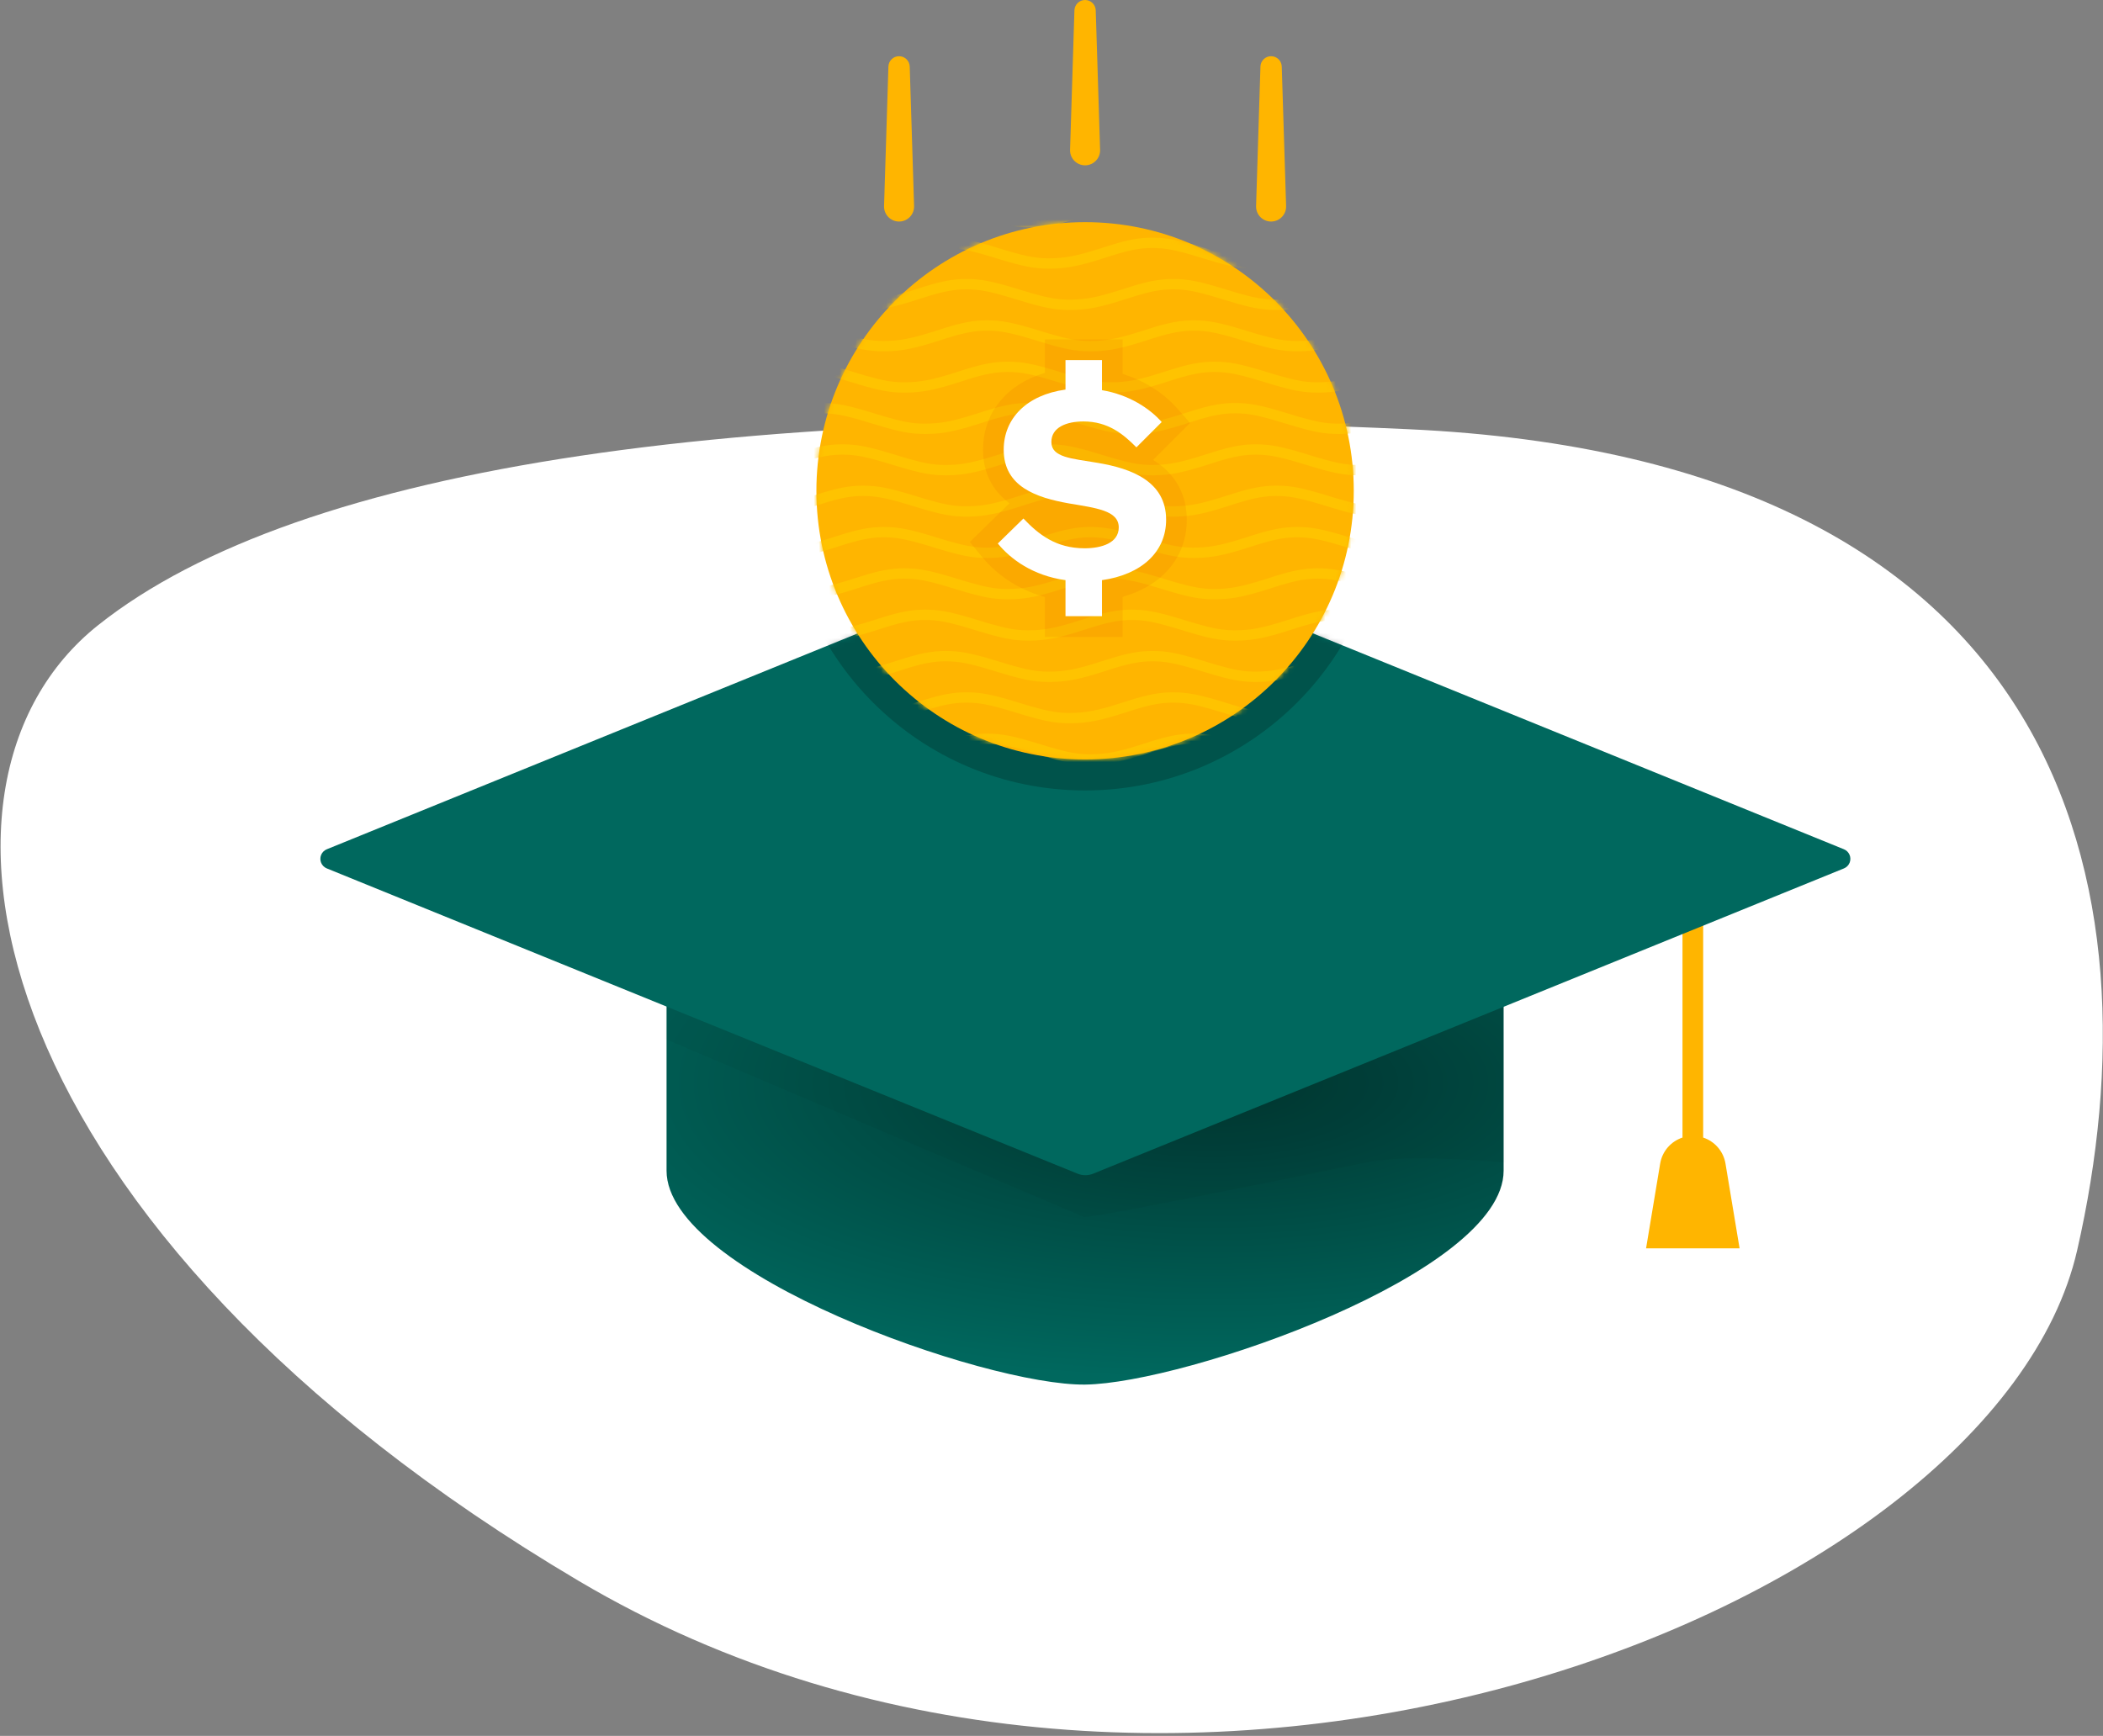 <svg xmlns="http://www.w3.org/2000/svg" xmlns:xlink="http://www.w3.org/1999/xlink" width="407" height="336" viewBox="0 0 407 336">
    <rect x="0" y="0" width="407" height="336" fill="#808080" stroke="none"/>
    <defs>
        <path id="godhs6yqha" d="M81 117.962c19.248-.224 81-21.518 81-41.4V.963H0v75.6c0 19.881 61.752 41.622 81 41.399z"/>
        <path id="h9lv9qnmod" d="M1.247 59.384l145.3-59.09c.966-.392 2.048-.392 3.014 0l145.3 59.09c1.023.416 1.515 1.583 1.1 2.606-.204.5-.6.896-1.1 1.1l-145.3 59.088c-.966.393-2.048.393-3.014 0L1.247 63.09c-1.023-.416-1.515-1.583-1.1-2.606.204-.5.6-.896 1.1-1.1z"/>
        <radialGradient id="sejbgclbvb" cx="65.309%" cy="50%" r="48.965%" fx="65.309%" fy="50%" gradientTransform="matrix(0 1 -1.855 0 1.58 -.153)">
            <stop offset="0%" stop-color="#003630"/>
            <stop offset="100%" stop-color="#00685E"/>
        </radialGradient>
        <circle id="k3pth6qvof" cx="52" cy="52" r="52"/>
    </defs>
    <g fill="none" fill-rule="evenodd">
        <path fill="#FFF" d="M112 306C-3.07 237.867-20 152 19 121s125.534-43.786 253.51-37.925C400.483 88.935 418 172 402 242c-16 70-174.93 132.133-290 64z"/>
        <g>
            <path fill="#FFB500" d="M267.619 73.934v42.215c2.213.727 3.92 2.632 4.32 5.035l2.728 16.406H256.57l2.729-16.406c.4-2.403 2.106-4.308 4.319-5.035V73.934h4z" transform="translate(62 104.037)"/>
            <g transform="translate(62 104.037) translate(67 46)">
                <mask id="jphjpuiyvc" fill="#fff">
                    <use xlink:href="#godhs6yqha"/>
                </mask>
                <use fill="url(#sejbgclbvb)" xlink:href="#godhs6yqha"/>
                <path fill="#000" fill-rule="nonzero" d="M-8.48 7.99l.087 39.604 89.19 37.933.129-.001c1.968-.076 14.491-2.446 37.57-7.112l17.182-3.498c4.872-.997 13.872-.977 27.002.06L160.73 8.368-8.48 7.99z" mask="url(#jphjpuiyvc)" opacity=".2"/>
            </g>
            <g transform="translate(62 104.037) translate(0 .963)">
                <mask id="1ly4i2xa5e" fill="#fff">
                    <use xlink:href="#h9lv9qnmod"/>
                </mask>
                <use fill="#00685E" xlink:href="#h9lv9qnmod"/>
                <path fill="#000" fill-opacity=".2" fill-rule="nonzero" d="M148-68c-32.033 0-58 25.967-58 58s25.967 58 58 58 58-25.967 58-58-25.967-58-58-58z" mask="url(#1ly4i2xa5e)"/>
                <rect width="90" fill="#000" fill-opacity=".6" style="mix-blend-mode:overlay" height="8" x="102.968" y="58.037" mask="url(#1ly4i2xa5e)" rx="4"/>
            </g>
        </g>
        <g>
            <g transform="translate(157.127) translate(.873 43)">
                <mask id="xzf779hw3g" fill="#fff">
                    <use xlink:href="#k3pth6qvof"/>
                </mask>
                <use fill="#FFB500" xlink:href="#k3pth6qvof"/>
                <path fill="#FFC300" fill-rule="nonzero" d="M113 99c2.853 0 5.028.45 9.365 1.76l2.246.684.866.255c3.2.927 5.055 1.274 7.255 1.3L133 103v2c-2.853 0-5.028-.45-9.365-1.76l-2.246-.684c-3.884-1.16-5.874-1.556-8.389-1.556-2.191 0-4.182.374-6.965 1.21l-1.17.363-1.185.38c-4.476 1.432-7.01 2.006-10.31 2.045L93 105c-2.853 0-5.028-.45-9.365-1.76l-2.246-.684C77.505 101.396 75.515 101 73 101c-2.191 0-4.182.374-6.965 1.21l-1.17.363-1.185.38c-4.476 1.432-7.01 2.006-10.31 2.045L53 105c-2.853 0-5.028-.45-9.365-1.76l-2.246-.684C37.505 101.396 35.515 101 33 101c-2.191 0-4.182.374-6.965 1.21l-1.17.363-1.185.38c-4.476 1.432-7.01 2.006-10.31 2.045L13 105c-2.853 0-5.028-.45-9.365-1.76l-2.246-.684C-2.495 101.396-4.485 101-7 101c-2.191 0-4.182.374-6.965 1.21l-1.17.363-1.185.38c-4.476 1.432-7.01 2.006-10.31 2.045L-27 105v-2c3.109 0 5.44-.489 9.6-1.803l2.344-.744C-11.832 99.454-9.56 99-7 99c2.853 0 5.028.45 9.365 1.76l2.246.684.866.255c3.2.927 5.055 1.274 7.255 1.3L13 103c3.109 0 5.44-.489 9.6-1.803l2.344-.744C28.168 99.454 30.44 99 33 99c2.853 0 5.028.45 9.365 1.76l2.246.684.866.255c3.2.927 5.055 1.274 7.255 1.3L53 103c3.109 0 5.44-.489 9.6-1.803l2.344-.744C68.168 99.454 70.44 99 73 99c2.853 0 5.028.45 9.365 1.76l2.246.684.866.255c3.2.927 5.055 1.274 7.255 1.3L93 103c3.109 0 5.44-.489 9.6-1.803l2.344-.744C108.168 99.454 110.44 99 113 99zm-4-8c2.853 0 5.028.45 9.365 1.76l2.246.684.866.255c3.2.927 5.055 1.274 7.255 1.3L129 95v2c-2.853 0-5.028-.45-9.365-1.76l-2.246-.684C113.505 93.396 111.515 93 109 93c-2.191 0-4.182.374-6.965 1.21l-1.17.363-1.185.38c-4.476 1.432-7.01 2.006-10.31 2.045L89 97c-2.853 0-5.028-.45-9.365-1.76l-2.246-.684C73.505 93.396 71.515 93 69 93c-2.191 0-4.182.374-6.965 1.21l-1.17.363-1.185.38c-4.476 1.432-7.01 2.006-10.31 2.045L49 97c-2.853 0-5.028-.45-9.365-1.76l-2.246-.684C33.505 93.396 31.515 93 29 93c-2.191 0-4.182.374-6.965 1.21l-1.17.363-1.185.38c-4.476 1.432-7.01 2.006-10.31 2.045L9 97c-2.853 0-5.028-.45-9.365-1.76l-2.246-.684C-6.495 93.396-8.485 93-11 93c-2.191 0-4.182.374-6.965 1.21l-1.17.363-1.185.38c-4.476 1.432-7.01 2.006-10.31 2.045L-31 97v-2c3.109 0 5.44-.489 9.6-1.803l2.344-.744C-15.832 91.454-13.56 91-11 91c2.853 0 5.028.45 9.365 1.76l2.246.684.866.255c3.2.927 5.055 1.274 7.255 1.3L9 95c3.109 0 5.44-.489 9.6-1.803l2.344-.744C24.168 91.454 26.44 91 29 91c2.853 0 5.028.45 9.365 1.76l2.246.684.866.255c3.2.927 5.055 1.274 7.255 1.3L49 95c3.109 0 5.44-.489 9.6-1.803l2.344-.744C64.168 91.454 66.44 91 69 91c2.853 0 5.028.45 9.365 1.76l2.246.684.866.255c3.2.927 5.055 1.274 7.255 1.3L89 95c3.109 0 5.44-.489 9.6-1.803l2.344-.744C104.168 91.454 106.44 91 109 91zm-4-8c2.853 0 5.028.45 9.365 1.76l2.246.684.866.255c3.2.927 5.055 1.274 7.255 1.3L125 87v2c-2.853 0-5.028-.45-9.365-1.76l-2.246-.684C109.505 85.396 107.515 85 105 85c-2.191 0-4.182.374-6.965 1.21l-1.17.363-1.185.38c-4.476 1.432-7.01 2.006-10.31 2.045L85 89c-2.853 0-5.028-.45-9.365-1.76l-2.246-.684C69.505 85.396 67.515 85 65 85c-2.191 0-4.182.374-6.965 1.21l-1.17.363-1.185.38c-4.476 1.432-7.01 2.006-10.31 2.045L45 89c-2.853 0-5.028-.45-9.365-1.76l-2.246-.684C29.505 85.396 27.515 85 25 85c-2.191 0-4.182.374-6.965 1.21l-1.17.363-1.185.38c-4.476 1.432-7.01 2.006-10.31 2.045L5 89c-2.853 0-5.028-.45-9.365-1.76l-2.246-.684C-10.495 85.396-12.485 85-15 85c-2.191 0-4.182.374-6.965 1.21l-1.17.363-1.185.38c-4.476 1.432-7.01 2.006-10.31 2.045L-35 89v-2c3.109 0 5.44-.489 9.6-1.803l2.344-.744C-19.832 83.454-17.56 83-15 83c2.853 0 5.028.45 9.365 1.76l2.246.684.866.255c3.2.927 5.055 1.274 7.255 1.3L5 87c3.109 0 5.44-.489 9.6-1.803l2.344-.744C20.168 83.454 22.44 83 25 83c2.853 0 5.028.45 9.365 1.76l2.246.684.866.255c3.2.927 5.055 1.274 7.255 1.3L45 87c3.109 0 5.44-.489 9.6-1.803l2.344-.744C60.168 83.454 62.44 83 65 83c2.853 0 5.028.45 9.365 1.76l2.246.684.866.255c3.2.927 5.055 1.274 7.255 1.3L85 87c3.109 0 5.44-.489 9.6-1.803l2.344-.744C100.168 83.454 102.44 83 105 83zm-4-8c2.853 0 5.028.45 9.365 1.76l2.246.684.866.255c3.2.927 5.055 1.274 7.255 1.3L121 79v2c-2.853 0-5.028-.45-9.365-1.76l-2.246-.684C105.505 77.396 103.515 77 101 77c-2.191 0-4.182.374-6.965 1.21l-1.17.363-1.185.38c-4.476 1.432-7.01 2.006-10.31 2.045L81 81c-2.853 0-5.028-.45-9.365-1.76l-2.246-.684C65.505 77.396 63.515 77 61 77c-2.191 0-4.182.374-6.965 1.21l-1.17.363-1.185.38c-4.476 1.432-7.01 2.006-10.31 2.045L41 81c-2.853 0-5.028-.45-9.365-1.76l-2.246-.684C25.505 77.396 23.515 77 21 77c-2.191 0-4.182.374-6.965 1.21l-1.17.363-1.185.38c-4.476 1.432-7.01 2.006-10.31 2.045L1 81c-2.853 0-5.028-.45-9.365-1.76l-2.246-.684C-14.495 77.396-16.485 77-19 77c-2.191 0-4.182.374-6.965 1.21l-1.17.363-1.185.38c-4.476 1.432-7.01 2.006-10.31 2.045L-39 81v-2c3.109 0 5.44-.489 9.6-1.803l2.344-.744C-23.832 75.454-21.56 75-19 75c2.853 0 5.028.45 9.365 1.76l2.246.684.866.255c3.2.927 5.055 1.274 7.255 1.3L1 79c3.109 0 5.44-.489 9.6-1.803l2.344-.744C16.168 75.454 18.44 75 21 75c2.853 0 5.028.45 9.365 1.76l2.246.684.866.255c3.2.927 5.055 1.274 7.255 1.3L41 79c3.109 0 5.44-.489 9.6-1.803l2.344-.744C56.168 75.454 58.44 75 61 75c2.853 0 5.028.45 9.365 1.76l2.246.684.866.255c3.2.927 5.055 1.274 7.255 1.3L81 79c3.109 0 5.44-.489 9.6-1.803l2.344-.744C96.168 75.454 98.44 75 101 75zm-4-8c2.853 0 5.028.45 9.365 1.76l2.246.684.866.255c3.2.927 5.055 1.274 7.255 1.3L117 71v2c-2.853 0-5.028-.45-9.365-1.76l-2.246-.684C101.505 69.396 99.515 69 97 69c-2.191 0-4.182.374-6.965 1.21l-1.17.363-1.185.38c-4.476 1.432-7.01 2.006-10.31 2.045L77 73c-2.853 0-5.028-.45-9.365-1.76l-2.246-.684C61.505 69.396 59.515 69 57 69c-2.191 0-4.182.374-6.965 1.21l-1.17.363-1.185.38c-4.476 1.432-7.01 2.006-10.31 2.045L37 73c-2.853 0-5.028-.45-9.365-1.76l-2.246-.684C21.505 69.396 19.515 69 17 69c-2.191 0-4.182.374-6.965 1.21l-1.17.363-1.185.38C3.204 72.384.67 72.958-2.63 72.997L-3 73c-2.853 0-5.028-.45-9.365-1.76l-2.246-.684C-18.495 69.396-20.485 69-23 69c-2.191 0-4.182.374-6.965 1.21l-1.17.363-1.185.38c-4.476 1.432-7.01 2.006-10.31 2.045L-43 73v-2c3.109 0 5.44-.489 9.6-1.803l2.344-.744C-27.832 67.454-25.56 67-23 67c2.853 0 5.028.45 9.365 1.76l2.246.684.866.255c3.2.927 5.055 1.274 7.255 1.3L-3 71c3.109 0 5.44-.489 9.6-1.803l2.344-.744C12.168 67.454 14.44 67 17 67c2.853 0 5.028.45 9.365 1.76l2.246.684.866.255c3.2.927 5.055 1.274 7.255 1.3L37 71c3.109 0 5.44-.489 9.6-1.803l2.344-.744C52.168 67.454 54.44 67 57 67c2.853 0 5.028.45 9.365 1.76l2.246.684.866.255c3.2.927 5.055 1.274 7.255 1.3L77 71c3.109 0 5.44-.489 9.6-1.803l2.344-.744C92.168 67.454 94.44 67 97 67zm-4-8c2.853 0 5.028.45 9.365 1.76l2.246.684.866.255c3.2.927 5.055 1.274 7.255 1.3L113 63v2c-2.853 0-5.028-.45-9.365-1.76l-2.246-.684C97.505 61.396 95.515 61 93 61c-2.191 0-4.182.374-6.965 1.21l-1.17.363-1.185.38c-4.476 1.432-7.01 2.006-10.31 2.045L73 65c-2.853 0-5.028-.45-9.365-1.76l-2.246-.684C57.505 61.396 55.515 61 53 61c-2.191 0-4.182.374-6.965 1.21l-1.17.363-1.185.38c-4.476 1.432-7.01 2.006-10.31 2.045L33 65c-2.853 0-5.028-.45-9.365-1.76l-2.246-.684C17.505 61.396 15.515 61 13 61c-2.191 0-4.182.374-6.965 1.21l-1.17.363-1.185.38c-4.476 1.432-7.01 2.006-10.31 2.045L-7 65c-2.853 0-5.028-.45-9.365-1.76l-2.246-.684C-22.495 61.396-24.485 61-27 61c-2.191 0-4.182.374-6.965 1.21l-1.17.363-1.185.38c-4.476 1.432-7.01 2.006-10.31 2.045L-47 65v-2c3.109 0 5.44-.489 9.6-1.803l2.344-.744C-31.832 59.454-29.56 59-27 59c2.853 0 5.028.45 9.365 1.76l2.246.684.866.255c3.2.927 5.055 1.274 7.255 1.3L-7 63c3.109 0 5.44-.489 9.6-1.803l2.344-.744C8.168 59.454 10.44 59 13 59c2.853 0 5.028.45 9.365 1.76l2.246.684.866.255c3.2.927 5.055 1.274 7.255 1.3L33 63c3.109 0 5.44-.489 9.6-1.803l2.344-.744C48.168 59.454 50.44 59 53 59c2.853 0 5.028.45 9.365 1.76l2.246.684.866.255c3.2.927 5.055 1.274 7.255 1.3L73 63c3.109 0 5.44-.489 9.6-1.803l2.344-.744C88.168 59.454 90.44 59 93 59zm-4-8c2.853 0 5.028.45 9.365 1.76l2.246.684.866.255c3.2.927 5.055 1.274 7.255 1.3L109 55v2c-2.853 0-5.028-.45-9.365-1.76l-2.246-.684C93.505 53.396 91.515 53 89 53c-2.191 0-4.182.374-6.965 1.21l-1.17.363-1.185.38c-4.476 1.432-7.01 2.006-10.31 2.045L69 57c-2.853 0-5.028-.45-9.365-1.76l-2.246-.684C53.505 53.396 51.515 53 49 53c-2.191 0-4.182.374-6.965 1.21l-1.17.363-1.185.38c-4.476 1.432-7.01 2.006-10.31 2.045L29 57c-2.853 0-5.028-.45-9.365-1.76l-2.246-.684C13.505 53.396 11.515 53 9 53c-2.191 0-4.182.374-6.965 1.21l-2.355.742c-4.476 1.433-7.01 2.007-10.31 2.046L-11 57c-2.853 0-5.028-.45-9.365-1.76l-2.246-.684C-26.495 53.396-28.485 53-31 53c-2.191 0-4.182.374-6.965 1.21l-1.17.363-1.185.38c-4.476 1.432-7.01 2.006-10.31 2.045L-51 57v-2c3.109 0 5.44-.489 9.6-1.803l2.344-.744C-35.832 51.454-33.56 51-31 51c2.853 0 5.028.45 9.365 1.76l2.246.684.866.255c3.2.927 5.055 1.274 7.255 1.3L-11 55c3.109 0 5.44-.489 9.6-1.803l2.344-.744C4.168 51.454 6.44 51 9 51c2.853 0 5.028.45 9.365 1.76l2.246.684.866.255c3.2.927 5.055 1.274 7.255 1.3L29 55c3.109 0 5.44-.489 9.6-1.803l2.344-.744C44.168 51.454 46.44 51 49 51c2.853 0 5.028.45 9.365 1.76l2.246.684.866.255c3.2.927 5.055 1.274 7.255 1.3L69 55c3.109 0 5.44-.489 9.6-1.803l2.344-.744C84.168 51.454 86.44 51 89 51zm-4-8c2.853 0 5.028.45 9.365 1.76l2.246.684.866.255c3.2.927 5.055 1.274 7.255 1.3L105 47v2c-2.853 0-5.028-.45-9.365-1.76l-2.246-.684C89.505 45.396 87.515 45 85 45c-2.191 0-4.182.374-6.965 1.21l-1.17.363-1.185.38c-4.476 1.432-7.01 2.006-10.31 2.045L65 49c-2.853 0-5.028-.45-9.365-1.76l-2.246-.684C49.505 45.396 47.515 45 45 45c-2.191 0-4.182.374-6.965 1.21l-1.17.363-1.185.38c-4.476 1.432-7.01 2.006-10.31 2.045L25 49c-2.853 0-5.028-.45-9.365-1.76l-2.246-.684C9.505 45.396 7.515 45 5 45c-2.191 0-4.182.374-6.965 1.21l-1.17.363-1.185.38c-4.476 1.432-7.01 2.006-10.31 2.045L-15 49c-2.853 0-5.028-.45-9.365-1.76l-2.246-.684C-30.495 45.396-32.485 45-35 45c-2.191 0-4.182.374-6.965 1.21l-1.17.363-1.185.38c-4.476 1.432-7.01 2.006-10.31 2.045L-55 49v-2c3.109 0 5.44-.489 9.6-1.803l2.344-.744C-39.832 43.454-37.56 43-35 43c2.853 0 5.028.45 9.365 1.76l2.246.684.866.255c3.2.927 5.055 1.274 7.255 1.3L-15 47c3.109 0 5.44-.489 9.6-1.803l2.344-.744C.168 43.454 2.44 43 5 43c2.853 0 5.028.45 9.365 1.76l2.246.684.866.255c3.2.927 5.055 1.274 7.255 1.3L25 47c3.109 0 5.44-.489 9.6-1.803l2.344-.744C40.168 43.454 42.44 43 45 43c2.853 0 5.028.45 9.365 1.76l2.246.684.866.255c3.2.927 5.055 1.274 7.255 1.3L65 47c3.109 0 5.44-.489 9.6-1.803l2.344-.744C80.168 43.454 82.44 43 85 43zm36-8c2.853 0 5.028.45 9.365 1.76l2.246.684.866.255c3.2.927 5.055 1.274 7.255 1.3L141 39v2c-2.853 0-5.028-.45-9.365-1.76l-2.246-.684C125.505 37.396 123.515 37 121 37c-2.191 0-4.182.374-6.965 1.21l-1.17.363-1.185.38c-4.476 1.432-7.01 2.006-10.31 2.045L101 41c-2.853 0-5.028-.45-9.365-1.76l-2.246-.684C85.505 37.396 83.515 37 81 37c-2.191 0-4.182.374-6.965 1.21l-1.17.363-1.185.38c-4.476 1.432-7.01 2.006-10.31 2.045L61 41c-2.853 0-5.028-.45-9.365-1.76l-2.246-.684C45.505 37.396 43.515 37 41 37c-2.191 0-4.182.374-6.965 1.21l-1.17.363-1.185.38c-4.476 1.432-7.01 2.006-10.31 2.045L21 41c-2.853 0-5.028-.45-9.365-1.76l-2.246-.684C5.505 37.396 3.515 37 1 37c-2.191 0-4.182.374-6.965 1.21l-1.17.363-1.185.38c-4.476 1.432-7.01 2.006-10.31 2.045L-19 41c-2.853 0-5.028-.45-9.365-1.76l-2.246-.684C-34.495 37.396-36.485 37-39 37c-2.191 0-4.182.374-6.965 1.21l-1.17.363-1.185.38c-4.476 1.432-7.01 2.006-10.31 2.045L-59 41v-2c3.109 0 5.44-.489 9.6-1.803l2.344-.744C-43.832 35.454-41.56 35-39 35c2.853 0 5.028.45 9.365 1.76l2.246.684.866.255c3.2.927 5.055 1.274 7.255 1.3L-19 39c3.109 0 5.44-.489 9.6-1.803l2.344-.744C-3.832 35.454-1.56 35 1 35c2.853 0 5.028.45 9.365 1.76l2.246.684.866.255c3.2.927 5.055 1.274 7.255 1.3L21 39c3.109 0 5.44-.489 9.6-1.803l2.344-.744C36.168 35.454 38.44 35 41 35c2.853 0 5.028.45 9.365 1.76l2.246.684.866.255c3.2.927 5.055 1.274 7.255 1.3L61 39c3.109 0 5.44-.489 9.6-1.803l2.344-.744C76.168 35.454 78.44 35 81 35c2.853 0 5.028.45 9.365 1.76l2.246.684.866.255c3.2.927 5.055 1.274 7.255 1.3L101 39c3.109 0 5.44-.489 9.6-1.803l2.344-.744C116.168 35.454 118.44 35 121 35zm-4-8c2.853 0 5.028.45 9.365 1.76l2.246.684.866.255c3.2.927 5.055 1.274 7.255 1.3L137 31v2c-2.853 0-5.028-.45-9.365-1.76l-2.246-.684C121.505 29.396 119.515 29 117 29c-2.191 0-4.182.374-6.965 1.21l-1.17.363-1.185.38c-4.476 1.432-7.01 2.006-10.31 2.045L97 33c-2.853 0-5.028-.45-9.365-1.76l-2.246-.684C81.505 29.396 79.515 29 77 29c-2.191 0-4.182.374-6.965 1.21l-1.17.363-1.185.38c-4.476 1.432-7.01 2.006-10.31 2.045L57 33c-2.853 0-5.028-.45-9.365-1.76l-2.246-.684C41.505 29.396 39.515 29 37 29c-2.191 0-4.182.374-6.965 1.21l-1.17.363-1.185.38c-4.476 1.432-7.01 2.006-10.31 2.045L17 33c-2.853 0-5.028-.45-9.365-1.76l-2.246-.684C1.505 29.396-.485 29-3 29c-2.191 0-4.182.374-6.965 1.21l-1.17.363-1.185.38c-4.476 1.432-7.01 2.006-10.31 2.045L-23 33c-2.853 0-5.028-.45-9.365-1.76l-2.246-.684C-38.495 29.396-40.485 29-43 29c-2.191 0-4.182.374-6.965 1.21l-1.17.363-1.185.38c-4.476 1.432-7.01 2.006-10.31 2.045L-63 33v-2c3.109 0 5.44-.489 9.6-1.803l2.344-.744C-47.832 27.454-45.56 27-43 27c2.853 0 5.028.45 9.365 1.76l2.246.684.866.255c3.2.927 5.055 1.274 7.255 1.3L-23 31c3.109 0 5.44-.489 9.6-1.803l2.344-.744C-7.832 27.454-5.56 27-3 27c2.853 0 5.028.45 9.365 1.76l2.246.684.866.255c3.2.927 5.055 1.274 7.255 1.3L17 31c3.109 0 5.44-.489 9.6-1.803l2.344-.744C32.168 27.454 34.44 27 37 27c2.853 0 5.028.45 9.365 1.76l2.246.684.866.255c3.2.927 5.055 1.274 7.255 1.3L57 31c3.109 0 5.44-.489 9.6-1.803l2.344-.744C72.168 27.454 74.44 27 77 27c2.853 0 5.028.45 9.365 1.76l2.246.684.866.255c3.2.927 5.055 1.274 7.255 1.3L97 31c3.109 0 5.44-.489 9.6-1.803l2.344-.744C112.168 27.454 114.44 27 117 27zm-4-8c2.853 0 5.028.45 9.365 1.76l2.246.684.866.255c3.2.927 5.055 1.274 7.255 1.3L133 23v2c-2.853 0-5.028-.45-9.365-1.76l-2.246-.684C117.505 21.396 115.515 21 113 21c-2.191 0-4.182.374-6.965 1.21l-1.17.363-1.185.38c-4.476 1.432-7.01 2.006-10.31 2.045L93 25c-2.853 0-5.028-.45-9.365-1.76l-2.246-.684C77.505 21.396 75.515 21 73 21c-2.191 0-4.182.374-6.965 1.21l-1.17.363-1.185.38c-4.476 1.432-7.01 2.006-10.31 2.045L53 25c-2.853 0-5.028-.45-9.365-1.76l-2.246-.684C37.505 21.396 35.515 21 33 21c-2.191 0-4.182.374-6.965 1.21l-1.17.363-1.185.38c-4.476 1.432-7.01 2.006-10.31 2.045L13 25c-2.853 0-5.028-.45-9.365-1.76l-2.246-.684C-2.495 21.396-4.485 21-7 21c-2.191 0-4.182.374-6.965 1.21l-1.17.363-1.185.38c-4.476 1.432-7.01 2.006-10.31 2.045L-27 25c-2.853 0-5.028-.45-9.365-1.76l-2.246-.684C-42.495 21.396-44.485 21-47 21c-2.191 0-4.182.374-6.965 1.21l-1.17.363-1.185.38c-4.476 1.432-7.01 2.006-10.31 2.045L-67 25v-2c3.109 0 5.44-.489 9.6-1.803l2.344-.744C-51.832 19.454-49.56 19-47 19c2.853 0 5.028.45 9.365 1.76l2.246.684.866.255c3.2.927 5.055 1.274 7.255 1.3L-27 23c3.109 0 5.44-.489 9.6-1.803l2.344-.744C-11.832 19.454-9.56 19-7 19c2.853 0 5.028.45 9.365 1.76l2.246.684.866.255c3.2.927 5.055 1.274 7.255 1.3L13 23c3.109 0 5.44-.489 9.6-1.803l2.344-.744C28.168 19.454 30.44 19 33 19c2.853 0 5.028.45 9.365 1.76l2.246.684.866.255c3.2.927 5.055 1.274 7.255 1.3L53 23c3.109 0 5.44-.489 9.6-1.803l2.344-.744C68.168 19.454 70.44 19 73 19c2.853 0 5.028.45 9.365 1.76l2.246.684.866.255c3.2.927 5.055 1.274 7.255 1.3L93 23c3.109 0 5.44-.489 9.6-1.803l2.344-.744C108.168 19.454 110.44 19 113 19zm-4-8c2.853 0 5.028.45 9.365 1.76l2.246.684.866.255c3.2.927 5.055 1.274 7.255 1.3L129 15v2c-2.853 0-5.028-.45-9.365-1.76l-2.246-.684C113.505 13.396 111.515 13 109 13c-2.191 0-4.182.374-6.965 1.21l-1.17.363-1.185.38c-4.476 1.432-7.01 2.006-10.31 2.045L89 17c-2.853 0-5.028-.45-9.365-1.76l-2.246-.684C73.505 13.396 71.515 13 69 13c-2.191 0-4.182.374-6.965 1.21l-1.17.363-1.185.38c-4.476 1.432-7.01 2.006-10.31 2.045L49 17c-2.853 0-5.028-.45-9.365-1.76l-2.246-.684C33.505 13.396 31.515 13 29 13c-2.191 0-4.182.374-6.965 1.21l-1.17.363-1.185.38c-4.476 1.432-7.01 2.006-10.31 2.045L9 17c-2.853 0-5.028-.45-9.365-1.76l-2.246-.684C-6.495 13.396-8.485 13-11 13c-2.191 0-4.182.374-6.965 1.21l-1.17.363-1.185.38c-4.476 1.432-7.01 2.006-10.31 2.045L-31 17c-2.853 0-5.028-.45-9.365-1.76l-2.246-.684C-46.495 13.396-48.485 13-51 13c-2.191 0-4.182.374-6.965 1.21l-1.17.363-1.185.38c-4.476 1.432-7.01 2.006-10.31 2.045L-71 17v-2c3.109 0 5.44-.489 9.6-1.803l2.344-.744C-55.832 11.454-53.56 11-51 11c2.853 0 5.028.45 9.365 1.76l2.246.684.866.255c3.2.927 5.055 1.274 7.255 1.3L-31 15c3.109 0 5.44-.489 9.6-1.803l2.344-.744C-15.832 11.454-13.56 11-11 11c2.853 0 5.028.45 9.365 1.76l2.246.684.866.255c3.2.927 5.055 1.274 7.255 1.3L9 15c3.109 0 5.44-.489 9.6-1.803l2.344-.744C24.168 11.454 26.44 11 29 11c2.853 0 5.028.45 9.365 1.76l2.246.684.866.255c3.2.927 5.055 1.274 7.255 1.3L49 15c3.109 0 5.44-.489 9.6-1.803l2.344-.744C64.168 11.454 66.44 11 69 11c2.853 0 5.028.45 9.365 1.76l2.246.684.866.255c3.2.927 5.055 1.274 7.255 1.3L89 15c3.109 0 5.44-.489 9.6-1.803l2.344-.744C104.168 11.454 106.44 11 109 11zM-44.365 7.24l-2.246-.684C-50.495 5.396-52.485 5-55 5c-2.191 0-4.182.374-6.965 1.21l-1.17.363-1.185.38c-4.476 1.432-7.01 2.006-10.31 2.045L-75 9V7c3.109 0 5.44-.489 9.6-1.803l2.344-.744C-59.832 3.454-57.56 3-55 3c2.853 0 5.028.45 9.365 1.76l2.246.684.866.255c3.2.927 5.055 1.274 7.255 1.3L-35 7c3.109 0 5.44-.489 9.6-1.803l2.344-.744C-19.832 3.454-17.56 3-15 3c2.853 0 5.028.45 9.365 1.76l2.246.684.866.255c3.2.927 5.055 1.274 7.255 1.3L5 7c3.109 0 5.44-.489 9.6-1.803l2.344-.744C20.168 3.454 22.44 3 25 3c2.853 0 5.028.45 9.365 1.76l2.246.684.866.255c3.2.927 5.055 1.274 7.255 1.3L45 7c3.109 0 5.44-.489 9.6-1.803l2.344-.744C60.168 3.454 62.44 3 65 3c2.853 0 5.028.45 9.365 1.76l2.246.684.866.255c3.2.927 5.055 1.274 7.255 1.3L85 7c3.109 0 5.44-.489 9.6-1.803l2.344-.744C100.168 3.454 102.44 3 105 3c2.853 0 5.028.45 9.365 1.76l2.246.684.866.255c3.2.927 5.055 1.274 7.255 1.3L125 7v2c-2.853 0-5.028-.45-9.365-1.76l-2.246-.684C109.505 5.396 107.515 5 105 5c-2.191 0-4.182.374-6.965 1.21l-1.17.363-1.185.38c-4.476 1.432-7.01 2.006-10.31 2.045L85 9c-2.853 0-5.028-.45-9.365-1.76l-2.246-.684C69.505 5.396 67.515 5 65 5c-2.191 0-4.182.374-6.965 1.21l-1.17.363-1.185.38c-4.476 1.432-7.01 2.006-10.31 2.045L45 9c-2.853 0-5.028-.45-9.365-1.76l-2.246-.684C29.505 5.396 27.515 5 25 5c-2.191 0-4.182.374-6.965 1.21l-1.17.363-1.185.38C11.204 8.384 8.67 8.958 5.37 8.997L5 9C2.147 9-.028 8.55-4.365 7.24l-2.246-.684C-10.495 5.396-12.485 5-15 5c-2.191 0-4.182.374-6.965 1.21l-1.17.363-1.185.38c-4.476 1.432-7.01 2.006-10.31 2.045L-35 9c-2.853 0-5.028-.45-9.365-1.76zM101-5c2.853 0 5.028.45 9.365 1.76l2.246.684.866.255c3.2.927 5.055 1.274 7.255 1.3L121-1v2c-2.853 0-5.028-.45-9.365-1.76l-2.246-.684C105.505-2.604 103.515-3 101-3c-2.191 0-4.182.374-6.965 1.21l-1.17.363-1.185.38C87.204.384 84.67.958 81.37.997L81 1c-2.853 0-5.028-.45-9.365-1.76l-2.246-.684C65.505-2.604 63.515-3 61-3c-2.191 0-4.182.374-6.965 1.21l-1.17.363-1.185.38C47.204.384 44.67.958 41.37.997L41 1c-2.853 0-5.028-.45-9.365-1.76l-2.246-.684C25.505-2.604 23.515-3 21-3c-2.191 0-4.182.374-6.965 1.21l-1.17.363-1.185.38C7.204.384 4.67.958 1.37.997L1 1v-2c3.109 0 5.44-.489 9.6-1.803l2.344-.744C16.168-4.546 18.44-5 21-5c2.853 0 5.028.45 9.365 1.76l2.246.684.866.255c3.2.927 5.055 1.274 7.255 1.3L41-1c3.109 0 5.44-.489 9.6-1.803l2.344-.744C56.168-4.546 58.44-5 61-5c2.853 0 5.028.45 9.365 1.76l2.246.684.866.255c3.2.927 5.055 1.274 7.255 1.3L81-1c3.109 0 5.44-.489 9.6-1.803l2.344-.744C96.168-4.546 98.44-5 101-5z" mask="url(#xzf779hw3g)"/>
            </g>
            <path fill="#FFB500" d="M16.873 10.88c1.115 0 2.028.886 2.062 2l.844 27.002c.05 1.605-1.21 2.947-2.815 2.997l-.091.002c-1.606 0-2.908-1.302-2.908-2.908 0-.03 0-.06.002-.09l.844-27.003c.034-1.114.947-2 2.062-2zM52.873 0c1.115 0 2.028.885 2.062 1.999l.844 27.002c.05 1.606-1.21 2.947-2.815 2.998l-.091.001c-1.606 0-2.908-1.302-2.908-2.908 0-.03 0-.06.002-.09l.844-27.003C50.845.885 51.758 0 52.873 0zM88.873 10.88c1.115 0 2.028.886 2.062 2l.844 27.002c.05 1.605-1.21 2.947-2.815 2.997l-.091.002c-1.606 0-2.908-1.302-2.908-2.908 0-.03 0-.06.002-.09l.844-27.003c.034-1.114.947-2 2.062-2z" transform="translate(157.127)"/>
            <path fill="#D43C00" fill-opacity=".1" fill-rule="nonzero" d="M60.142 65.701H45.081v6.48l-.177.053c-7.217 2.192-11.781 7.677-11.781 14.816l.005.382c.1 4.171 1.85 7.483 4.911 9.825l.201.15-7.669 7.495 2.315 2.834.274.328c2.856 3.364 6.806 5.998 11.551 7.382l.37.103v7.72h15.061l-.001-7.739.297-.085c7.42-2.217 12.118-7.615 12.118-14.85 0-4.842-2.146-8.637-5.941-11.198l-.37-.243-.216-.134 7.151-7.153-2.473-2.817-.282-.314c-2.48-2.702-5.923-4.928-9.865-6.231l-.419-.135.001-6.669z" transform="translate(157.127)"/>
            <path fill="#FFF" fill-rule="nonzero" d="M56.142 119.269v-6.974c7.687-1.095 12.414-5.476 12.414-11.7 0-7.436-6.72-9.914-13.268-11.009-5.068-.865-8.94-1.037-8.94-4.035 0-2.824 2.904-3.976 6.207-3.976 4.783 0 7.744 2.478 10.25 5.014l4.896-4.9c-2.277-2.593-6.32-5.302-11.559-6.166V69.7h-7.061v5.706c-7.516 1.038-11.958 5.591-11.958 11.643 0 7.205 6.435 9.28 12.527 10.375 5.41.922 9.738 1.383 9.738 4.668 0 2.997-3.303 4.035-6.606 4.035-5.58 0-8.94-2.71-11.844-5.764l-4.954 4.841c2.449 2.997 6.776 6.225 13.097 7.09v6.974h7.061z" transform="translate(157.127)"/>
        </g>
    </g>
</svg>
